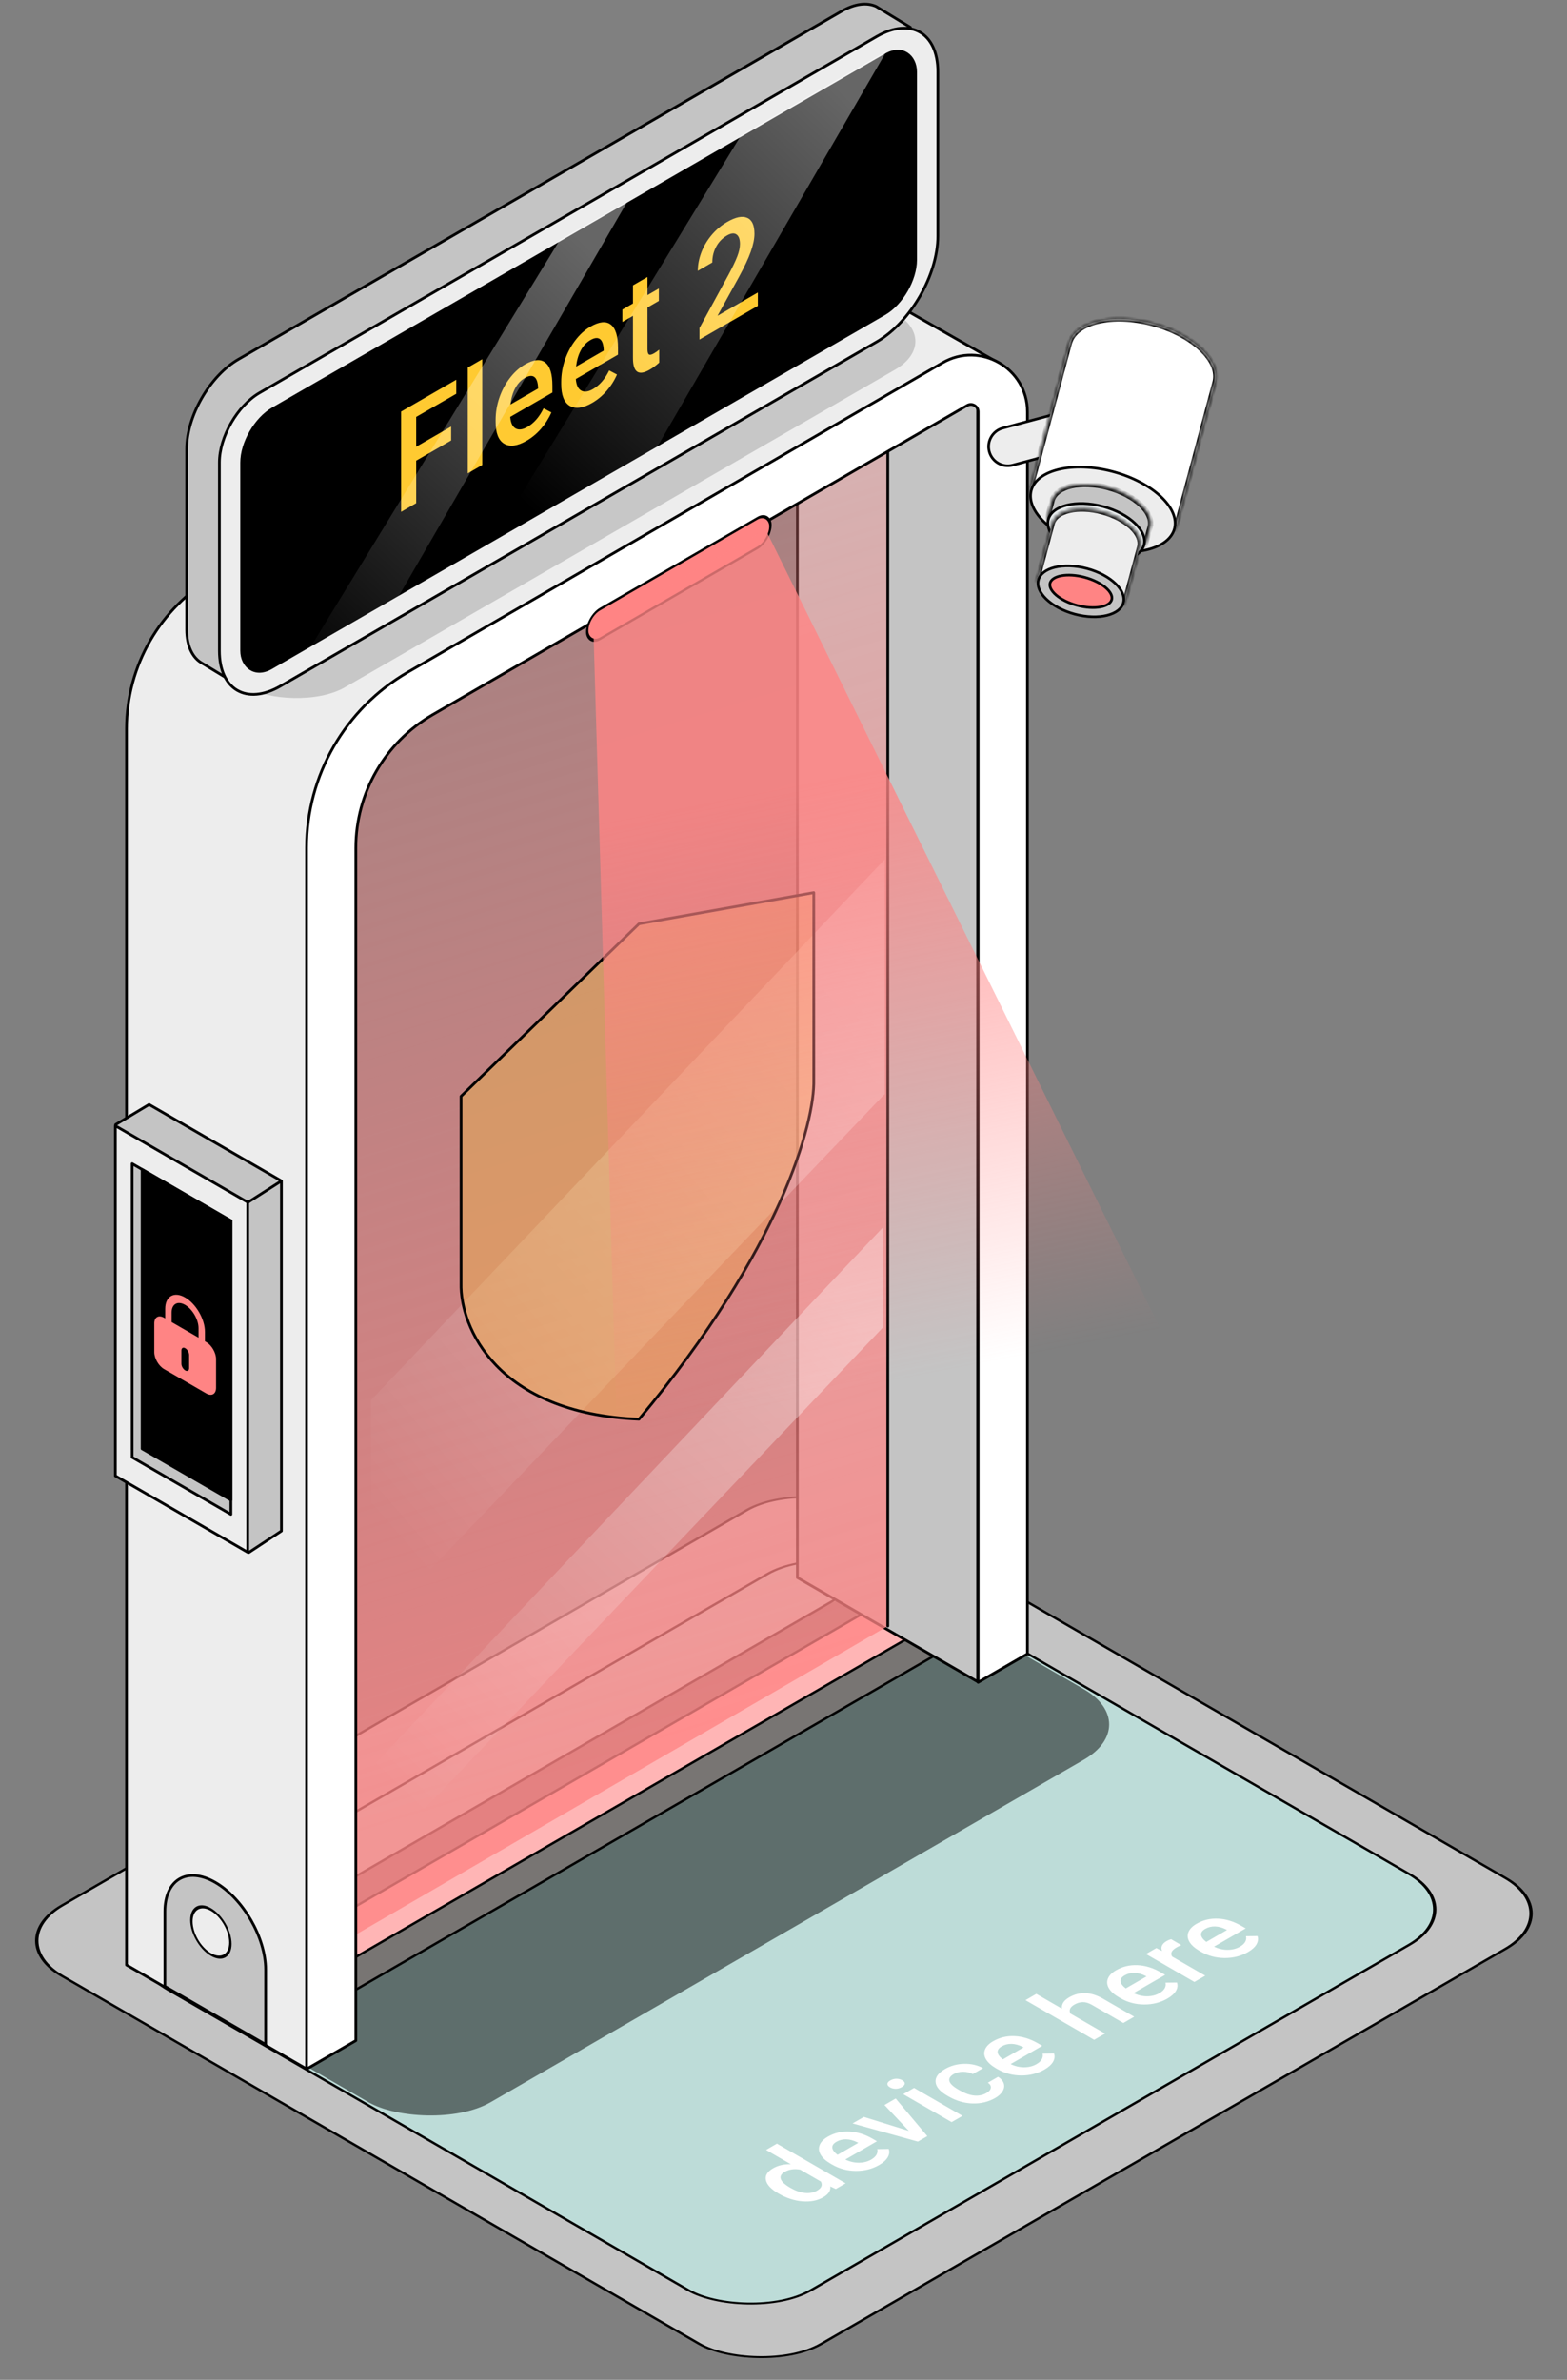 <svg width="401" height="609" viewBox="0 0 401 609" fill="none" xmlns="http://www.w3.org/2000/svg">

<rect x="0" y="0" width="401" height="609" fill="#808080" stroke="none"/>

<style>
@keyframes pulsate {
  0% { opacity: 0; }
  50% { opacity: 1; }
  100% { opacity: 1; }
}

#scanner-light {
  animation: 2s ease-in-out 0ms infinite alternate pulsate;
}
</style>

<g id="security-gate">
<g id="Group 1589">
<g id="Group 1609">
<g id="Group 1588">
<g id="Group 1586">
<rect id="Rectangle 1698" width="238.323" height="224.369" rx="18.046" transform="matrix(0.866 -0.5 0.866 0.5 0.259 496.627)" fill="#C4C4C4" stroke="black" stroke-width="0.697" stroke-linecap="round" stroke-linejoin="round"/>
<rect id="Rectangle 1711" width="212.987" height="189.708" rx="18.046" transform="matrix(0.866 -0.5 0.866 0.5 27.568 500.254)" fill="#BDDCD8" stroke="black" stroke-width="0.697" stroke-linecap="round" stroke-linejoin="round"/>
<rect id="Rectangle 1694" width="212.837" height="29.016" rx="14.508" transform="matrix(0.866 -0.5 0.866 0.5 42.915 507.94)" fill="#F0EBE6" stroke="black" stroke-width="0.697" stroke-linecap="round" stroke-linejoin="round"/>
<rect id="Rectangle 1723" width="211.385" height="77.728" rx="18.046" transform="matrix(0.866 -0.5 0.866 0.5 42.617 508.112)" fill="black" fill-opacity="0.5"/>
<rect id="Rectangle 1697" width="212.837" height="12.976" rx="6.488" transform="matrix(0.866 -0.5 0.866 0.5 49.554 511.771)" fill="#FFB5B5" stroke="black" stroke-width="0.697" stroke-linecap="round" stroke-linejoin="round"/>
<path id="Rectangle 1687" d="M204.05 76.181L250.179 102.814L250.179 430.346L204.05 403.714L204.05 76.181Z" fill="#C4C4C4" stroke="black" stroke-width="0.697" stroke-linecap="round" stroke-linejoin="round"/>
<path id="Union" d="M227.188 104.122L85.425 186.221C66.816 196.998 55.359 216.873 55.359 238.377L55.359 515.766L227.188 416.108V104.122Z" fill="url(#paint0_linear)"/>
<path id="Union_2" d="M55.359 515.766L55.359 238.377C55.359 216.873 66.816 196.998 85.425 186.221L227.188 104.122V416.108" stroke="black" stroke-width="0.697" stroke-linecap="round" stroke-linejoin="round"/>
<path id="Union_3" d="M217.411 71.166L256.301 93.305L110.645 170.184C90.877 180.618 78.507 201.135 78.507 223.487L78.507 529.475L32.379 502.843L32.378 186.496C32.378 170.386 40.969 155.499 54.916 147.437L186.703 71.267C196.195 65.781 207.884 65.743 217.411 71.166Z" fill="#EDEDED" stroke="black" stroke-width="0.697" stroke-linecap="round" stroke-linejoin="round"/>
<rect id="Rectangle 1708" width="191.613" height="29.016" rx="14.508" transform="matrix(0.866 -0.5 0.866 0.5 50.541 168.644)" fill="#C7C7C7"/>
<path id="Subtract" d="M110.663 182.93L247.503 103.751C248.748 103.028 250.309 103.927 250.309 105.366V430.508L262.916 423.23V105.366C262.916 94.209 250.824 87.246 241.174 92.848L104.334 172.027C88.31 181.329 78.448 198.457 78.448 216.986L78.448 529.477L91.055 522.199L91.055 216.986C91.055 202.951 98.525 189.977 110.663 182.93Z" fill="white" stroke="black" stroke-width="0.697" stroke-linecap="round" stroke-linejoin="round"/>
<path id="Vector 411" d="M94.893 358.339L226.41 219.919V279.942L94.893 417.585V358.339Z" fill="url(#paint1_linear)"/>
<path id="Vector 412" d="M94.893 452.515L225.943 314.083V339.698L94.893 477.352V452.515Z" fill="url(#paint2_linear)"/>
<path id="Vector" d="M208.249 228.427L163.522 236.408L117.987 280.539L117.987 328.43C117.716 339.541 127.089 361.675 163.522 363.177C199.954 319.606 208.52 287.116 208.249 276.317L208.249 228.427Z" fill="#FFCA31" fill-opacity="0.31" stroke="black" stroke-width="0.697" stroke-linecap="round" stroke-linejoin="round"/>
<g id="Group 1583">
<path id="Rectangle 1703" d="M215.389 2.866L61.035 91.933C53.712 96.159 47.775 106.436 47.775 114.888V161.105C47.775 165.432 49.331 168.442 51.833 169.782L60.484 175.031L232.974 6.998L224.169 1.635C221.831 0.598 218.756 0.923 215.389 2.866Z" fill="#C4C4C4" stroke="black" stroke-width="0.697" stroke-linecap="round" stroke-linejoin="round"/>
<path id="Rectangle 1702" d="M56.145 118.366C56.145 111.789 60.763 103.79 66.459 100.501L224.371 9.331C233.002 4.348 239.999 8.387 239.999 18.354L239.999 60.395C239.999 70.361 233.002 82.48 224.371 87.463L71.773 175.566C63.142 180.549 56.145 176.51 56.145 166.543L56.145 118.366Z" fill="#EDEDED" stroke="black" stroke-width="0.697" stroke-linecap="round" stroke-linejoin="round"/>
<rect id="Rectangle 1704" width="199.264" height="66.192" rx="9.023" transform="matrix(0.866 -0.5 2.20305e-08 1 61.79 109.167)" fill="black" stroke="black" stroke-width="0.697" stroke-linecap="round" stroke-linejoin="round"/>
<path id="Fleet 2" d="M115.447 112.715L106.504 117.879L106.504 128.752L102.642 130.981L102.642 105.322L116.759 97.172L116.759 100.767L106.504 106.688L106.504 114.319L115.447 109.155L115.447 112.715ZM123.413 118.989L119.705 121.13L119.705 94.062L123.413 91.921L123.413 118.989ZM134.738 112.803C132.387 114.16 130.48 114.41 129.014 113.552C127.56 112.677 126.832 110.818 126.832 107.975L126.832 107.446C126.832 105.543 127.147 103.663 127.778 101.807C128.419 99.933 129.315 98.247 130.464 96.749C131.614 95.251 132.896 94.094 134.31 93.277C136.559 91.979 138.294 91.806 139.514 92.758C140.746 93.703 141.361 95.692 141.361 98.723L141.361 100.45L130.571 106.679C130.683 108.189 131.136 109.173 131.929 109.631C132.733 110.083 133.74 109.96 134.951 109.261C136.65 108.28 138.034 106.688 139.102 104.485L141.102 105.534C140.44 107.055 139.555 108.453 138.446 109.728C137.347 110.985 136.111 112.01 134.738 112.803ZM134.295 96.723C133.278 97.31 132.453 98.197 131.823 99.384C131.202 100.564 130.805 101.939 130.632 103.507L137.698 99.428L137.698 99.111C137.617 97.724 137.286 96.834 136.706 96.441C136.126 96.035 135.323 96.129 134.295 96.723ZM151.525 103.111C149.175 104.468 147.267 104.717 145.802 103.86C144.347 102.985 143.62 101.125 143.62 98.282L143.62 97.754C143.62 95.85 143.935 93.971 144.566 92.114C145.207 90.24 146.102 88.555 147.252 87.057C148.402 85.559 149.684 84.402 151.098 83.585C153.347 82.287 155.081 82.114 156.302 83.065C157.533 84.011 158.149 85.999 158.149 89.03L158.149 90.757L147.359 96.987C147.471 98.497 147.924 99.481 148.717 99.939C149.521 100.391 150.528 100.268 151.739 99.569C153.438 98.588 154.822 96.996 155.89 94.793L157.889 95.841C157.228 97.363 156.343 98.761 155.234 100.036C154.135 101.293 152.899 102.318 151.525 103.111ZM151.083 87.03C150.065 87.618 149.241 88.505 148.61 89.691C147.99 90.872 147.593 92.246 147.42 93.815L154.486 89.735L154.486 89.418C154.405 88.032 154.074 87.142 153.494 86.748C152.914 86.343 152.11 86.437 151.083 87.03ZM165.688 70.879L165.688 75.514L168.603 73.831L168.603 77.003L165.688 78.686L165.688 89.33C165.688 90.058 165.81 90.517 166.054 90.705C166.309 90.875 166.756 90.775 167.397 90.405C167.825 90.158 168.257 89.85 168.695 89.48L168.695 92.793C167.85 93.551 167.036 94.156 166.253 94.608C163.404 96.253 161.979 95.26 161.979 91.63L161.979 80.827L159.263 82.395L159.263 79.224L161.979 77.655L161.979 73.02L165.688 70.879ZM193.937 78.272L178.996 86.898L178.996 83.955L186.398 70.359C187.466 68.368 188.224 66.785 188.672 65.61C189.13 64.418 189.359 63.357 189.359 62.429C189.359 61.207 189.059 60.394 188.458 59.988C187.868 59.577 187.07 59.662 186.062 60.244C184.862 60.937 183.931 61.898 183.269 63.125C182.608 64.353 182.277 65.701 182.277 67.17L178.569 69.311C178.569 67.748 178.874 66.168 179.485 64.57C180.105 62.955 180.985 61.472 182.125 60.121C183.274 58.764 184.597 57.654 186.093 56.79C188.25 55.545 189.949 55.192 191.19 55.733C192.442 56.255 193.067 57.621 193.067 59.83C193.067 61.11 192.752 62.638 192.121 64.412C191.5 66.168 190.478 68.35 189.054 70.959L183.62 80.809L193.937 74.853L193.937 78.272Z" fill="#FFCA31"/>
<path id="Vector 415" d="M125.562 139.296L189.687 34.549L226.885 13.07L167.897 114.86L125.562 139.296Z" fill="url(#paint3_linear)"/>
<path id="Vector 416" d="M79.181 166.067L143.305 61.319L160.582 51.514L101.593 153.304L79.181 166.067Z" fill="url(#paint4_linear)"/>
</g>
<g id="Rectangle 1709">
<path d="M38.148 282.642L72.02 302.198V391.775L63.682 397.274L38.148 372.219L29.597 287.78L38.148 282.642Z" fill="#C4C4C4"/>
<path d="M72.02 302.198L38.148 282.642L29.597 287.78L38.148 372.219L63.682 397.274L72.02 391.775V302.198ZM72.02 302.198L63.527 307.624" stroke="black" stroke-width="0.697" stroke-linecap="round" stroke-linejoin="round"/>
</g>
<path id="Rectangle 1725" d="M29.52 288.091L63.392 307.647L63.392 397.224L29.52 377.668L29.52 288.091Z" fill="#EDEDED" stroke="black" stroke-width="0.697" stroke-linecap="round" stroke-linejoin="round"/>
<path id="Rectangle 1726" d="M33.818 297.791L59.091 312.382L59.091 387.522L33.818 372.931L33.818 297.791Z" fill="#C4C4C4" stroke="black" stroke-width="0.697" stroke-linecap="round" stroke-linejoin="round"/>
<path id="Rectangle 1727" d="M36.368 299.263L59.092 312.383L59.092 383.855L36.368 370.735L36.368 299.263Z" fill="black" stroke="black" stroke-width="0.697" stroke-linecap="round" stroke-linejoin="round"/>
<path id="Rectangle 1724" d="M42.196 489.145C42.196 480.926 47.967 477.594 55.085 481.704C62.204 485.814 67.975 495.809 67.975 504.028L67.975 523.194L42.196 508.311L42.196 489.145Z" fill="#C4C4C4" stroke="black" stroke-width="0.697" stroke-linecap="round" stroke-linejoin="round"/>
<rect id="Rectangle 1713" width="54.142" height="7.596" rx="3.798" transform="matrix(0.866 -0.5 2.20305e-08 1 150.269 157.769)" fill="#FF8484" stroke="black" stroke-width="0.697" stroke-linecap="round" stroke-linejoin="round"/>
<path id="scanner-light" d="M195.913 135.484L151.866 161.243L164.161 583.034L361.205 470.037L195.913 135.484Z" fill="url(#paint5_linear)"/>
<circle id="Ellipse 210" r="5.759" transform="matrix(0.866 0.5 -2.20305e-08 1 53.972 494.395)" fill="#EDEDED" stroke="black" stroke-width="0.697" stroke-linecap="round" stroke-linejoin="round"/>
</g>
<path id="device here" d="M199.268 561.345C197.36 560.243 196.273 559.104 196.006 557.928C195.731 556.747 196.338 555.728 197.826 554.868C199.138 554.111 200.657 553.763 202.381 553.824L196.04 550.163L198.822 548.557L216.403 558.708L213.885 560.162L212.466 559.501C212.641 560.563 212.034 561.495 210.646 562.296C209.196 563.133 207.437 563.475 205.369 563.321C203.309 563.162 201.275 562.503 199.268 561.345ZM202.29 559.878C203.549 560.605 204.774 561.034 205.964 561.166C207.155 561.29 208.196 561.094 209.089 560.578C210.226 559.922 210.55 559.149 210.062 558.259L204.774 555.205C203.27 554.928 201.95 555.117 200.813 555.774C199.913 556.294 199.577 556.902 199.806 557.598C200.027 558.289 200.855 559.049 202.29 559.878ZM224.988 554.016C223.225 555.034 221.241 555.54 219.036 555.536C216.83 555.523 214.804 554.983 212.958 553.917L212.614 553.719C211.378 553.005 210.512 552.232 210.016 551.399C209.52 550.558 209.432 549.731 209.753 548.921C210.073 548.11 210.764 547.399 211.825 546.786C213.511 545.813 215.35 545.372 217.342 545.465C219.341 545.553 221.325 546.165 223.294 547.302L224.415 547.949L216.323 552.622C217.429 553.163 218.578 553.434 219.768 553.434C220.966 553.43 222.019 553.166 222.927 552.641C224.202 551.906 224.724 551.009 224.495 549.952L227.426 549.912C227.67 550.626 227.582 551.342 227.162 552.06C226.743 552.769 226.018 553.421 224.988 554.016ZM214.045 548.082C213.282 548.522 212.931 549.033 212.992 549.615C213.061 550.192 213.507 550.793 214.331 551.419L219.631 548.359L219.425 548.24C218.433 547.738 217.483 547.476 216.575 547.454C215.659 547.427 214.816 547.637 214.045 548.082ZM232.576 545.299L226.338 538.671L229.211 537.012L237.304 546.641L234.889 548.035L218.177 543.383L221.062 541.718L232.576 545.299ZM246.3 541.447L243.519 543.053L231.134 535.902L233.916 534.296L246.3 541.447ZM227.746 534.144C227.319 533.898 227.098 533.616 227.082 533.298C227.075 532.977 227.323 532.671 227.826 532.38C228.33 532.089 228.86 531.946 229.417 531.95C229.974 531.955 230.467 532.08 230.894 532.327C231.314 532.569 231.527 532.851 231.535 533.173C231.535 533.49 231.283 533.794 230.779 534.085C230.276 534.376 229.749 534.521 229.2 534.521C228.65 534.512 228.166 534.387 227.746 534.144ZM252.436 535.605C253.13 535.204 253.504 534.754 253.557 534.257C253.611 533.759 253.355 533.329 252.79 532.968L255.412 531.455C256.152 531.917 256.633 532.472 256.854 533.12C257.067 533.763 256.984 534.42 256.602 535.089C256.22 535.759 255.583 536.352 254.69 536.867C252.958 537.867 251.024 538.336 248.887 538.275C246.751 538.213 244.694 537.612 242.718 536.47L242.432 536.305C240.547 535.217 239.543 534.056 239.421 532.823C239.292 531.585 240.097 530.463 241.836 529.459C243.309 528.609 244.938 528.166 246.724 528.131C248.51 528.087 250.123 528.454 251.566 529.234L248.945 530.748C248.204 530.355 247.376 530.159 246.461 530.159C245.553 530.155 244.748 530.355 244.046 530.761C243.145 531.281 242.779 531.871 242.947 532.532C243.107 533.188 243.847 533.902 245.167 534.673L245.614 534.931C246.957 535.706 248.201 536.147 249.345 536.252C250.49 536.349 251.52 536.133 252.436 535.605ZM267.293 529.591C265.53 530.609 263.546 531.115 261.341 531.111C259.135 531.098 257.109 530.558 255.263 529.492L254.919 529.294C253.683 528.58 252.817 527.807 252.321 526.974C251.825 526.133 251.737 525.307 252.058 524.496C252.378 523.685 253.069 522.974 254.13 522.361C255.816 521.388 257.655 520.947 259.647 521.04C261.646 521.128 263.63 521.74 265.599 522.877L266.72 523.525L258.628 528.197C259.734 528.739 260.883 529.01 262.073 529.01C263.271 529.005 264.324 528.741 265.232 528.217C266.507 527.481 267.029 526.584 266.801 525.527L269.731 525.487C269.975 526.201 269.887 526.917 269.468 527.635C269.048 528.344 268.323 528.996 267.293 529.591ZM256.35 523.657C255.587 524.097 255.236 524.608 255.297 525.19C255.366 525.767 255.812 526.368 256.636 526.994L261.936 523.934L261.73 523.815C260.738 523.313 259.788 523.051 258.88 523.029C257.964 523.002 257.121 523.212 256.35 523.657ZM271.745 514.015C271.6 512.883 272.222 511.916 273.611 511.114C276.251 509.589 279.098 509.686 282.15 511.405L290.242 516.077L287.461 517.683L279.471 513.07C278.617 512.577 277.827 512.336 277.102 512.35C276.377 512.354 275.656 512.563 274.939 512.977C273.825 513.621 273.489 514.387 273.932 515.277L282.779 520.386L279.998 521.991L262.417 511.841L265.198 510.235L271.745 514.015ZM298.747 511.431C296.984 512.449 295 512.955 292.795 512.951C290.59 512.938 288.564 512.398 286.717 511.332L286.374 511.134C285.137 510.42 284.271 509.647 283.775 508.814C283.279 507.973 283.191 507.147 283.512 506.336C283.832 505.525 284.523 504.814 285.584 504.201C287.27 503.228 289.109 502.787 291.101 502.88C293.1 502.968 295.084 503.58 297.053 504.717L298.175 505.364L290.082 510.037C291.189 510.579 292.337 510.85 293.527 510.85C294.725 510.845 295.778 510.581 296.687 510.056C297.961 509.321 298.484 508.424 298.255 507.367L301.185 507.327C301.429 508.041 301.341 508.757 300.922 509.475C300.502 510.184 299.777 510.836 298.747 511.431ZM287.804 505.497C287.041 505.937 286.69 506.448 286.751 507.03C286.82 507.607 287.266 508.208 288.09 508.834L293.39 505.774L293.184 505.655C292.192 505.153 291.242 504.891 290.334 504.869C289.418 504.842 288.575 505.052 287.804 505.497ZM302.295 497.752C301.868 497.928 301.46 498.128 301.07 498.353C299.796 499.089 299.426 499.866 299.96 500.686L308.43 505.576L305.649 507.182L293.264 500.031L295.92 498.498L297.373 499.258C296.969 498.249 297.362 497.401 298.552 496.714C298.949 496.485 299.331 496.326 299.697 496.238L302.295 497.752ZM319.35 499.536C317.587 500.554 315.603 501.06 313.398 501.056C311.193 501.043 309.167 500.503 307.32 499.437L306.977 499.238C305.74 498.525 304.874 497.752 304.378 496.919C303.882 496.077 303.795 495.251 304.115 494.441C304.436 493.63 305.126 492.919 306.187 492.306C307.873 491.333 309.712 490.892 311.704 490.984C313.703 491.073 315.687 491.685 317.656 492.822L318.778 493.469L310.685 498.141C311.792 498.683 312.94 498.954 314.131 498.954C315.329 498.95 316.382 498.686 317.29 498.161C318.564 497.426 319.087 496.529 318.858 495.472L321.788 495.432C322.032 496.146 321.944 496.862 321.525 497.58C321.105 498.289 320.38 498.941 319.35 499.536ZM308.407 493.601C307.644 494.042 307.293 494.553 307.354 495.135C307.423 495.712 307.869 496.313 308.694 496.939L313.993 493.879L313.787 493.76C312.795 493.258 311.845 492.996 310.937 492.974C310.021 492.947 309.178 493.156 308.407 493.601Z" fill="white"/>
</g>
<path id="Union_4" fill-rule="evenodd" clip-rule="evenodd" d="M47.362 332.018C44.553 330.397 42.276 331.711 42.276 334.955L42.276 337.375L41.981 337.204C40.6 336.407 39.48 337.053 39.48 338.648L39.48 346.01C39.48 347.604 40.6 349.543 41.981 350.341L52.792 356.582C54.173 357.38 55.292 356.733 55.292 355.139L55.292 347.777C55.292 346.182 54.173 344.243 52.792 343.446L52.448 343.247L52.448 340.827C52.448 337.584 50.171 333.64 47.362 332.018ZM50.809 342.301L50.809 339.881C50.809 337.683 49.266 335.01 47.362 333.911C45.459 332.812 43.915 333.703 43.915 335.901L43.915 338.321L50.809 342.301ZM46.423 345.585C46.423 344.955 46.866 344.7 47.411 345.015C47.957 345.33 48.4 346.096 48.4 346.727L48.4 350.122C48.4 350.752 47.957 351.008 47.411 350.693C46.866 350.377 46.423 349.611 46.423 348.981L46.423 345.585Z" fill="#FF8484"/>
</g>
</g>
<g id="Group 1591">
<g id="Group 1069">
<g id="Group 1067">
<g id="Group 1065">
<g id="Group 1058">
<path id="Rectangle 923" d="M271.492 105.563L274.032 115.04L259.165 119.024C256.548 119.725 253.858 118.172 253.156 115.555C252.455 112.938 254.008 110.247 256.625 109.546L271.492 105.563Z" fill="#EDEDED" stroke="black" stroke-width="0.673"/>
<g id="Group 1055">
<g id="Union_5">
<mask id="path-33-inside-1" fill="white">
<path fill-rule="evenodd" clip-rule="evenodd" d="M310.886 97.995C310.902 97.941 310.918 97.886 310.932 97.832C312.418 92.288 305.276 85.557 294.98 82.798C284.684 80.04 275.133 82.297 273.648 87.841L273.645 87.841L263.578 125.412L300.863 135.402L310.886 97.995Z"/>
</mask>
<path fill-rule="evenodd" clip-rule="evenodd" d="M310.886 97.995C310.902 97.941 310.918 97.886 310.932 97.832C312.418 92.288 305.276 85.557 294.98 82.798C284.684 80.04 275.133 82.297 273.648 87.841L273.645 87.841L263.578 125.412L300.863 135.402L310.886 97.995Z" fill="white"/>
<path d="M310.886 97.995L310.241 97.801L310.238 97.811L310.235 97.82L310.886 97.995ZM273.648 87.841L273.473 88.492L274.124 88.666L274.298 88.016L273.648 87.841ZM273.645 87.841L273.82 87.19L273.169 87.016L272.995 87.666L273.645 87.841ZM263.578 125.412L262.928 125.238L262.753 125.888L263.404 126.062L263.578 125.412ZM300.863 135.402L300.688 136.053L301.339 136.227L301.513 135.577L300.863 135.402ZM310.282 97.657C310.269 97.706 310.255 97.754 310.241 97.801L311.531 98.188C311.549 98.128 311.566 98.067 311.583 98.006L310.282 97.657ZM294.805 83.449C299.867 84.805 304.121 87.131 306.912 89.761C309.726 92.412 310.93 95.239 310.282 97.657L311.583 98.006C312.42 94.88 310.796 91.57 307.836 88.781C304.853 85.97 300.388 83.55 295.154 82.148L294.805 83.449ZM274.298 88.016C274.946 85.598 277.402 83.751 281.165 82.862C284.897 81.979 289.744 82.093 294.805 83.449L295.154 82.148C289.92 80.745 284.844 80.608 280.855 81.551C276.897 82.487 273.835 84.541 272.997 87.667L274.298 88.016ZM273.471 88.491L273.473 88.492L273.822 87.191L273.82 87.19L273.471 88.491ZM264.229 125.586L274.296 88.015L272.995 87.666L262.928 125.238L264.229 125.586ZM301.037 134.752L263.752 124.761L263.404 126.062L300.688 136.053L301.037 134.752ZM310.235 97.82L300.212 135.228L301.513 135.577L311.536 98.169L310.235 97.82Z" fill="black" mask="url(#path-33-inside-1)"/>
</g>
<path id="Ellipse 19" d="M300.537 135.315C299.842 137.91 297.234 139.809 293.423 140.71C289.627 141.607 284.722 141.488 279.618 140.12C274.513 138.752 270.206 136.404 267.367 133.728C264.517 131.042 263.208 128.094 263.903 125.499C264.598 122.904 267.206 121.006 271.017 120.105C274.814 119.207 279.718 119.327 284.823 120.694C289.928 122.062 294.234 124.411 297.073 127.087C299.923 129.772 301.233 132.72 300.537 135.315Z" fill="#EDEDED" stroke="black" stroke-width="0.673"/>
</g>
</g>
<g id="Group 1060">
<g id="Union_6">
<mask id="path-36-inside-2" fill="white">
<path fill-rule="evenodd" clip-rule="evenodd" d="M294.31 134.92C294.318 134.893 294.326 134.865 294.333 134.838C294.34 134.811 294.347 134.783 294.354 134.756L294.358 134.741L294.357 134.741C295.238 131.06 290.337 126.588 283.461 124.746C276.586 122.904 270.316 124.382 269.242 128.012L269.24 128.011L267.894 133.035L271.888 134.105C273.806 135.797 276.59 137.263 279.872 138.142C283.154 139.022 286.346 139.157 288.903 138.664L293.012 139.765L294.31 134.92Z"/>
</mask>
<path fill-rule="evenodd" clip-rule="evenodd" d="M294.31 134.92C294.318 134.893 294.326 134.865 294.333 134.838C294.34 134.811 294.347 134.783 294.354 134.756L294.358 134.741L294.357 134.741C295.238 131.06 290.337 126.588 283.461 124.746C276.586 122.904 270.316 124.382 269.242 128.012L269.24 128.011L267.894 133.035L271.888 134.105C273.806 135.797 276.59 137.263 279.872 138.142C283.154 139.022 286.346 139.157 288.903 138.664L293.012 139.765L294.31 134.92Z" fill="#C4C4C4"/>
<path d="M294.31 134.92L293.664 134.731L293.661 134.738L293.659 134.746L294.31 134.92ZM294.354 134.756L293.703 134.582L293.701 134.589L293.7 134.597L294.354 134.756ZM294.358 134.741L295.008 134.916L295.183 134.265L294.532 134.091L294.358 134.741ZM294.357 134.741L293.702 134.585L293.55 135.222L294.183 135.392L294.357 134.741ZM269.242 128.012L269.068 128.662L269.702 128.832L269.888 128.203L269.242 128.012ZM269.24 128.011L269.414 127.361L268.764 127.186L268.589 127.837L269.24 128.011ZM267.894 133.035L267.243 132.86L267.069 133.511L267.72 133.685L267.894 133.035ZM271.888 134.105L272.334 133.6L272.215 133.495L272.062 133.454L271.888 134.105ZM288.903 138.664L289.078 138.014L288.928 137.974L288.776 138.003L288.903 138.664ZM293.012 139.765L292.837 140.416L293.488 140.59L293.662 139.939L293.012 139.765ZM293.682 134.664C293.676 134.686 293.67 134.709 293.664 134.731L294.956 135.109C294.966 135.077 294.975 135.045 294.983 135.012L293.682 134.664ZM293.7 134.597C293.694 134.619 293.688 134.641 293.682 134.664L294.983 135.012C294.992 134.98 295 134.948 295.008 134.915L293.7 134.597ZM293.707 134.567L293.703 134.582L295.004 134.93L295.008 134.916L293.707 134.567ZM294.183 135.392L294.183 135.392L294.532 134.091L294.532 134.091L294.183 135.392ZM283.287 125.397C286.64 126.295 289.482 127.828 291.363 129.551C293.271 131.298 294.057 133.101 293.702 134.585L295.012 134.898C295.538 132.7 294.315 130.427 292.273 128.557C290.205 126.663 287.158 125.039 283.636 124.096L283.287 125.397ZM269.888 128.203C270.324 126.73 271.866 125.553 274.328 124.983C276.762 124.42 279.934 124.498 283.287 125.397L283.636 124.096C280.113 123.152 276.713 123.048 274.024 123.671C271.364 124.287 269.235 125.664 268.596 127.821L269.888 128.203ZM269.066 128.662L269.068 128.662L269.416 127.361L269.414 127.361L269.066 128.662ZM268.544 133.209L269.89 128.185L268.589 127.837L267.243 132.86L268.544 133.209ZM272.062 133.454L268.068 132.384L267.72 133.685L271.714 134.755L272.062 133.454ZM280.046 137.492C276.846 136.634 274.16 135.212 272.334 133.6L271.442 134.61C273.451 136.383 276.334 137.891 279.698 138.793L280.046 137.492ZM288.776 138.003C286.335 138.474 283.247 138.349 280.046 137.492L279.698 138.793C283.062 139.694 286.358 139.841 289.031 139.325L288.776 138.003ZM293.186 139.115L289.078 138.014L288.729 139.315L292.837 140.416L293.186 139.115ZM293.659 134.746L292.361 139.591L293.662 139.939L294.96 135.094L293.659 134.746Z" fill="black" mask="url(#path-36-inside-2)"/>
</g>
<path id="Ellipse 19_2" d="M292.743 139.469C292.278 141.203 290.556 142.499 288 143.127C285.458 143.752 282.169 143.69 278.745 142.773C275.321 141.855 272.442 140.265 270.553 138.452C268.653 136.63 267.811 134.647 268.275 132.913C268.74 131.179 270.461 129.882 273.017 129.254C275.56 128.629 278.849 128.691 282.273 129.608C285.697 130.526 288.576 132.116 290.465 133.929C292.365 135.751 293.207 137.735 292.743 139.469Z" fill="#E6EAEB" stroke="black" stroke-width="0.673"/>
</g>
<g id="Group 1056">
<g id="Union_7">
<mask id="path-39-inside-3" fill="white">
<path fill-rule="evenodd" clip-rule="evenodd" d="M291.628 140.042C291.637 140.014 291.645 139.985 291.652 139.956C292.536 136.658 288.239 132.641 282.055 130.984C275.87 129.327 270.14 130.657 269.256 133.955L269.255 133.955L265.355 148.512L287.751 154.513L291.628 140.042Z"/>
</mask>
<path fill-rule="evenodd" clip-rule="evenodd" d="M291.628 140.042C291.637 140.014 291.645 139.985 291.652 139.956C292.536 136.658 288.239 132.641 282.055 130.984C275.87 129.327 270.14 130.657 269.256 133.955L269.255 133.955L265.355 148.512L287.751 154.513L291.628 140.042Z" fill="#EDEDED"/>
<path d="M291.628 140.042L290.983 139.851L290.98 139.859L290.978 139.868L291.628 140.042ZM269.256 133.955L269.082 134.606L269.733 134.78L269.907 134.13L269.256 133.955ZM269.255 133.955L269.43 133.304L268.779 133.13L268.605 133.781L269.255 133.955ZM265.355 148.512L264.704 148.338L264.53 148.989L265.18 149.163L265.355 148.512ZM287.751 154.513L287.576 155.164L288.227 155.338L288.401 154.688L287.751 154.513ZM291.002 139.782C290.996 139.805 290.989 139.828 290.983 139.851L292.274 140.234C292.284 140.2 292.294 140.165 292.303 140.131L291.002 139.782ZM281.88 131.634C284.887 132.44 287.403 133.812 289.044 135.347C290.709 136.903 291.348 138.49 291.002 139.782L292.303 140.131C292.84 138.124 291.773 136.053 289.964 134.363C288.132 132.649 285.406 131.185 282.229 130.333L281.88 131.634ZM269.907 134.13C270.253 132.838 271.6 131.783 273.82 131.267C276.009 130.759 278.873 130.828 281.88 131.634L282.229 130.333C279.052 129.482 275.959 129.388 273.516 129.955C271.104 130.515 269.144 131.775 268.606 133.781L269.907 134.13ZM269.081 134.606L269.082 134.606L269.431 133.305L269.43 133.304L269.081 134.606ZM266.005 148.687L269.906 134.129L268.605 133.781L264.704 148.338L266.005 148.687ZM287.925 153.863L265.529 147.862L265.18 149.163L287.576 155.164L287.925 153.863ZM290.978 139.868L287.1 154.339L288.401 154.688L292.279 140.217L290.978 139.868Z" fill="black" mask="url(#path-39-inside-3)"/>
</g>
<path id="Ellipse 19_3" d="M287.475 154.24C287.066 155.767 285.547 156.917 283.273 157.476C281.013 158.032 278.087 157.977 275.039 157.16C271.991 156.343 269.43 154.928 267.75 153.317C266.061 151.696 265.32 149.94 265.73 148.413C266.139 146.886 267.658 145.736 269.932 145.177C272.192 144.621 275.117 144.676 278.166 145.493C281.214 146.309 283.775 147.725 285.454 149.336C287.144 150.957 287.884 152.712 287.475 154.24Z" fill="#C4C4C4" stroke="black" stroke-width="0.673"/>
<path id="Ellipse 21" d="M284.49 153.439C284.253 154.324 283.25 155.017 281.606 155.322C279.989 155.622 277.87 155.518 275.64 154.92C273.41 154.323 271.523 153.354 270.273 152.286C269.002 151.2 268.479 150.098 268.716 149.213C268.954 148.328 269.957 147.635 271.6 147.33C273.217 147.03 275.336 147.135 277.566 147.732C279.796 148.33 281.684 149.299 282.934 150.367C284.205 151.453 284.727 152.555 284.49 153.439Z" fill="#FF8484" stroke="black" stroke-width="0.673"/>
</g>
</g>
</g>
</g>
</g>
</g>
<defs>
<linearGradient id="paint0_linear" x1="252.713" y1="419.532" x2="163.686" y2="130.659" gradientUnits="userSpaceOnUse">
<stop stop-color="#FF8484" stop-opacity="0.8"/>
<stop offset="1" stop-color="#FF8484" stop-opacity="0.3"/>
</linearGradient>
<linearGradient id="paint1_linear" x1="226.482" y1="253.006" x2="84.541" y2="376.577" gradientUnits="userSpaceOnUse">
<stop stop-color="white" stop-opacity="0.4"/>
<stop offset="1" stop-color="white" stop-opacity="0"/>
</linearGradient>
<linearGradient id="paint2_linear" x1="226.015" y1="341.412" x2="107.788" y2="465.58" gradientUnits="userSpaceOnUse">
<stop stop-color="white" stop-opacity="0.4"/>
<stop offset="1" stop-color="white" stop-opacity="0"/>
</linearGradient>
<linearGradient id="paint3_linear" x1="226.94" y1="34.199" x2="135.537" y2="130.2" gradientUnits="userSpaceOnUse">
<stop stop-color="white" stop-opacity="0.4"/>
<stop offset="1" stop-color="white" stop-opacity="0"/>
</linearGradient>
<linearGradient id="paint4_linear" x1="160.637" y1="72.643" x2="69.234" y2="168.644" gradientUnits="userSpaceOnUse">
<stop stop-color="white" stop-opacity="0.4"/>
<stop offset="1" stop-color="white" stop-opacity="0"/>
</linearGradient>
<linearGradient id="paint5_linear" x1="175.99" y1="147.001" x2="238.686" y2="470.33" gradientUnits="userSpaceOnUse">
<stop offset="0.177" stop-color="#FF8484" stop-opacity="0.8"/>
<stop offset="0.646" stop-color="#FF8484" stop-opacity="0"/>
</linearGradient>
</defs>
</svg>
